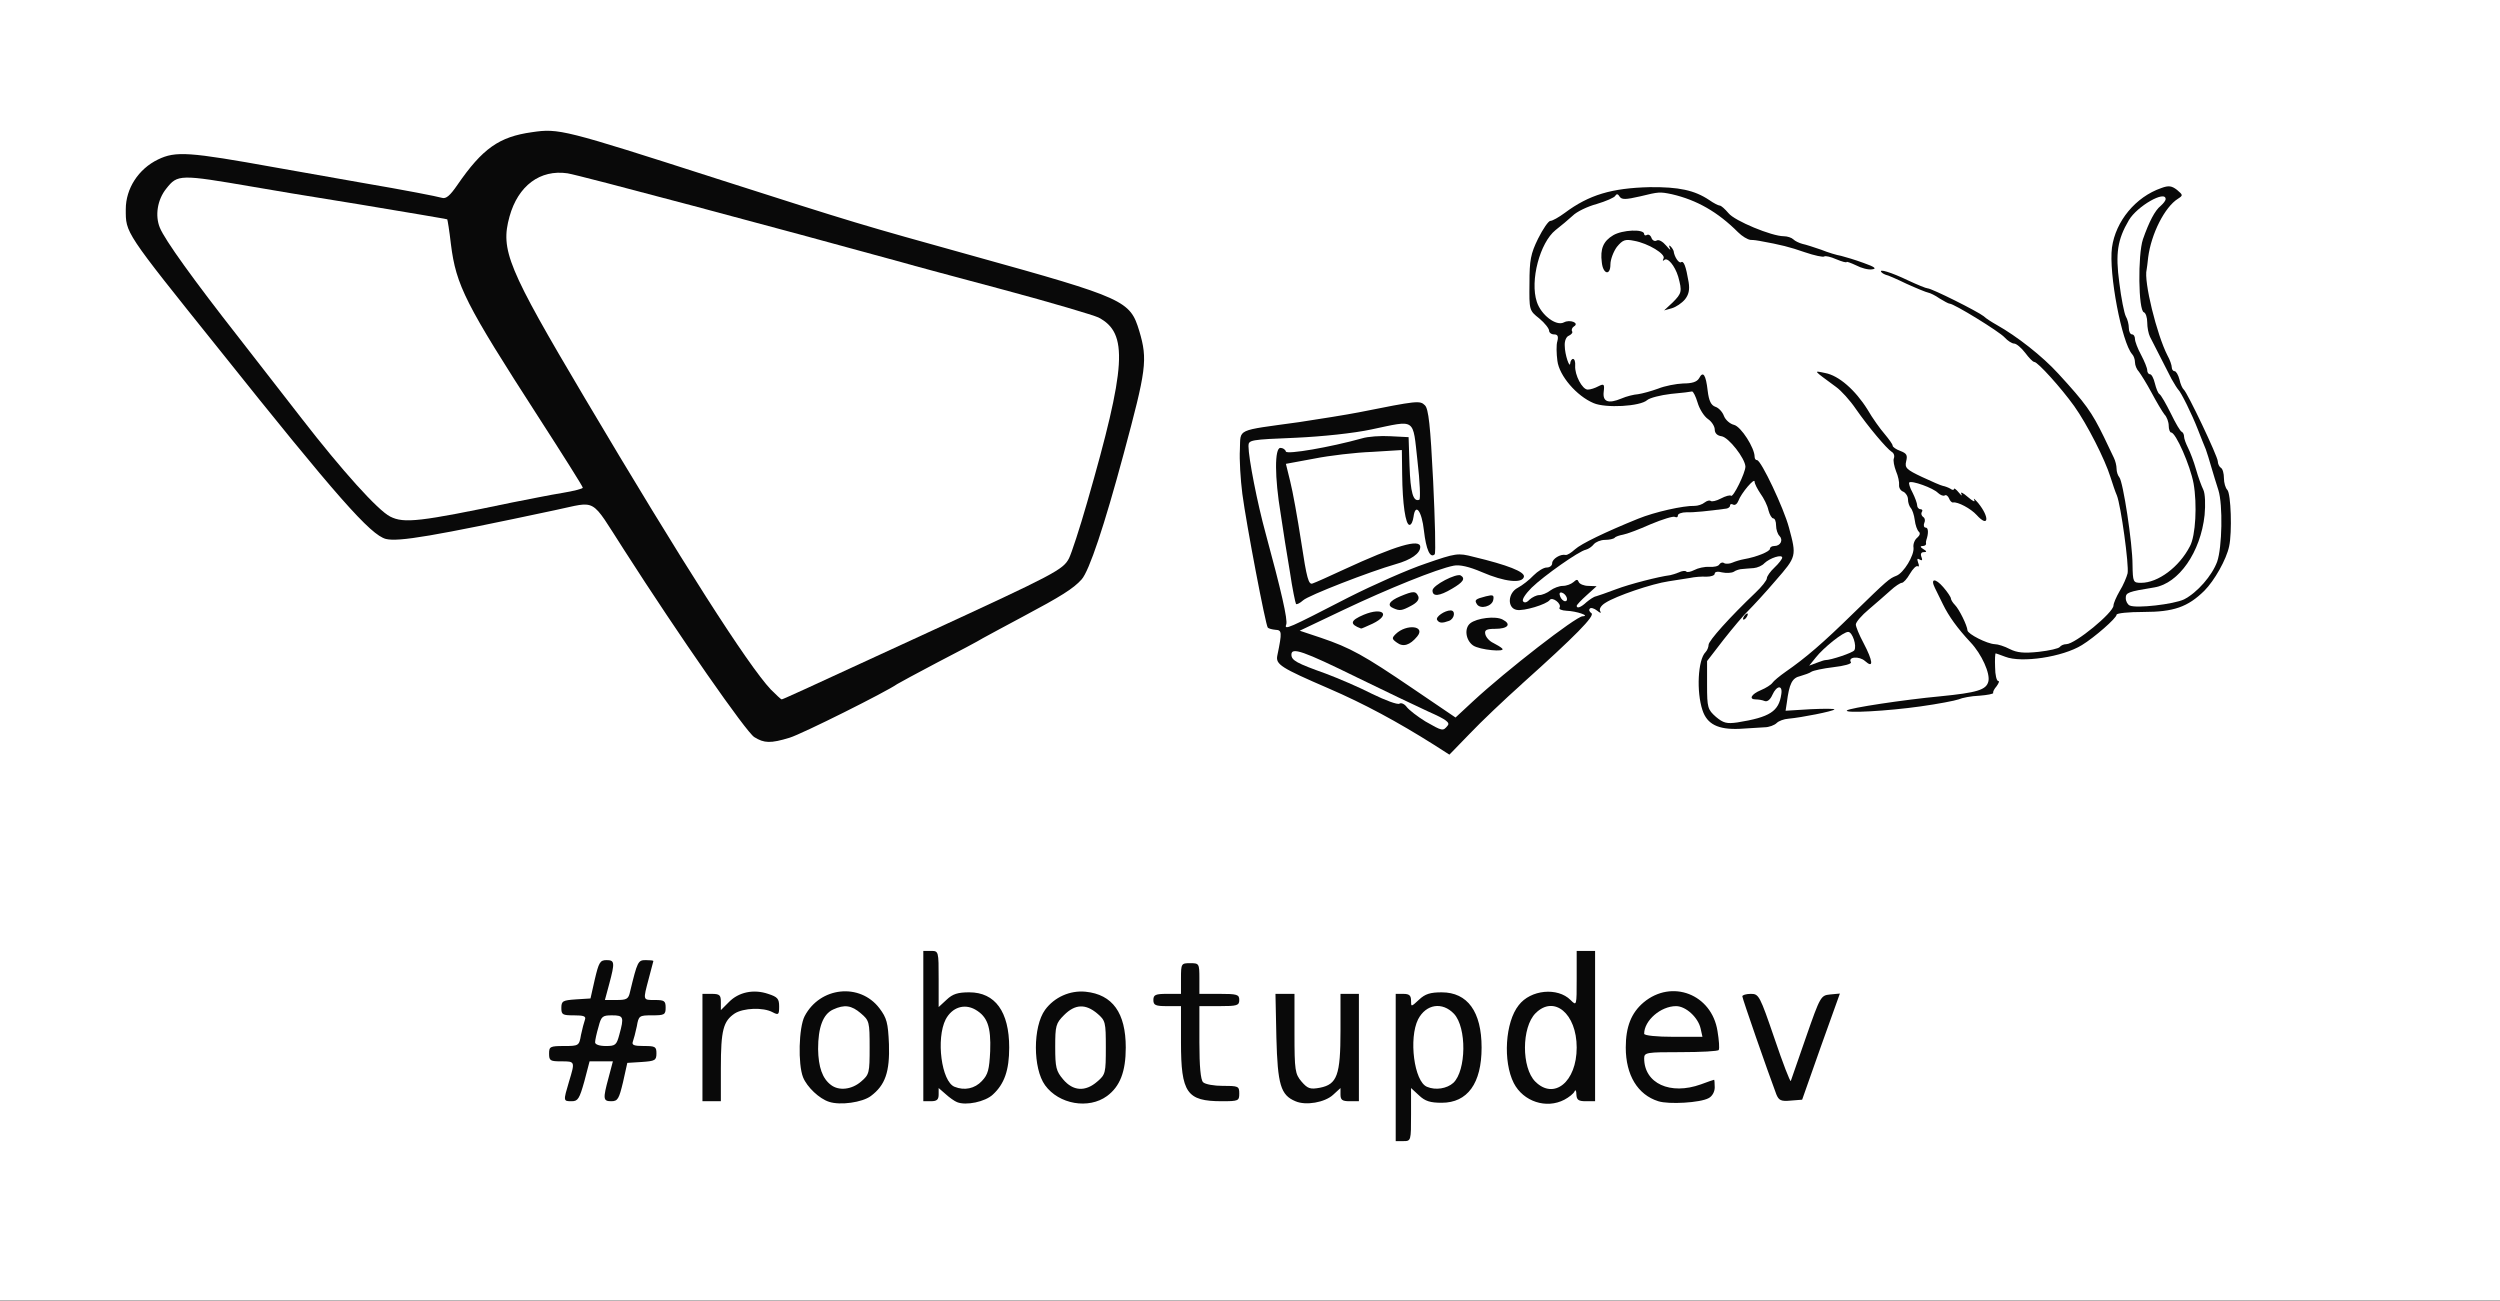 <!DOCTYPE svg PUBLIC "-//W3C//DTD SVG 20010904//EN" "http://www.w3.org/TR/2001/REC-SVG-20010904/DTD/svg10.dtd">
<svg version="1.0" xmlns="http://www.w3.org/2000/svg" width="815px" height="424px" viewBox="0 0 8150 4240" preserveAspectRatio="xMidYMid meet">
<rect x="0" y="0" width="8150" height="4240" fill="#808080" stroke="none"/>
<g id="layer101" fill="#090909" stroke="none">
 <path d="M0 2120 l0 -2120 4075 0 4075 0 0 2120 0 2120 -4075 0 -4075 0 0 -2120z"/>
 </g>
<g id="layer102" fill="#ffffff" stroke="none">
 <path d="M0 2120 l0 -2120 4075 0 4075 0 0 2120 0 2120 -4075 0 -4075 0 0 -2120z m4600 1513 l0 -86 26 24 c20 19 37 24 74 24 84 0 130 -63 130 -180 0 -117 -46 -180 -130 -180 -37 0 -54 5 -74 24 -26 24 -26 24 -26 3 0 -17 -6 -22 -25 -22 l-25 0 0 240 0 240 25 0 c25 0 25 -1 25 -87z m-1761 -60 c47 -35 62 -79 59 -169 -3 -70 -7 -85 -31 -117 -64 -84 -194 -70 -244 26 -19 37 -22 156 -5 199 13 32 53 70 85 80 36 12 108 2 136 -19z m398 -5 c37 -34 53 -79 53 -153 0 -117 -46 -180 -130 -180 -37 0 -54 5 -74 24 l-26 24 0 -91 c0 -91 0 -92 -25 -92 l-25 0 0 245 0 245 25 0 c19 0 25 -5 25 -22 l0 -21 23 20 c12 11 29 23 37 26 29 12 92 -1 117 -25z m372 5 c42 -31 61 -79 61 -158 0 -113 -43 -173 -131 -182 -51 -5 -102 18 -132 59 -40 55 -40 191 0 246 45 62 142 79 202 35z m737 -4 l24 -22 0 21 c0 18 6 22 30 22 l30 0 0 -175 0 -175 -30 0 -30 0 0 120 c0 145 -11 175 -67 186 -32 6 -40 3 -60 -20 -21 -25 -23 -36 -23 -157 l0 -129 -31 0 -31 0 3 143 c4 153 14 187 62 207 34 15 96 4 123 -21z m754 16 c15 -8 30 -20 33 -27 3 -7 6 -3 6 10 1 18 7 22 31 22 l30 0 0 -245 0 -245 -30 0 -30 0 0 90 c0 90 0 90 -20 70 -42 -42 -130 -34 -169 17 -44 55 -52 183 -16 254 31 60 106 85 165 54z m470 -5 c12 -6 20 -21 20 -35 0 -14 -1 -25 -2 -25 -2 0 -21 7 -43 15 -100 36 -185 -3 -185 -85 0 -19 8 -20 119 -20 66 0 122 -3 124 -7 3 -5 1 -32 -4 -62 -19 -120 -149 -170 -241 -93 -40 34 -58 79 -58 147 0 90 39 154 106 175 34 11 137 5 164 -10z m-3665 -55 l17 -65 38 0 38 0 -14 53 c-19 70 -18 77 9 77 21 0 25 -8 38 -62 l14 -63 48 -3 c42 -3 47 -5 47 -28 0 -22 -4 -24 -41 -24 -32 0 -40 -3 -36 -14 3 -8 9 -31 13 -50 6 -35 8 -36 50 -36 40 0 44 -2 44 -25 0 -22 -4 -25 -35 -25 -40 0 -39 2 -20 -70 8 -30 15 -56 15 -57 0 -2 -11 -3 -25 -3 -25 0 -27 4 -51 103 -5 24 -11 27 -44 27 l-38 0 14 -52 c19 -71 18 -78 -9 -78 -21 0 -25 8 -38 63 l-14 62 -48 3 c-42 3 -47 5 -47 28 0 22 4 24 41 24 32 0 40 3 36 14 -3 8 -9 31 -13 50 -6 35 -7 36 -55 36 -46 0 -49 2 -49 25 0 23 4 25 40 25 45 0 45 0 25 66 -19 64 -19 64 9 64 20 0 25 -8 41 -65z m445 -44 c0 -123 8 -152 45 -177 28 -18 93 -21 124 -4 19 10 21 8 21 -19 0 -25 -5 -31 -36 -41 -47 -16 -96 -6 -128 27 l-26 26 0 -27 c0 -22 -4 -26 -30 -26 l-30 0 0 175 0 175 30 0 30 0 0 -109z m1690 84 c0 -24 -3 -25 -53 -25 -29 0 -58 -5 -65 -12 -8 -8 -12 -52 -12 -130 l0 -118 65 0 c58 0 65 -2 65 -20 0 -18 -7 -20 -65 -20 l-65 0 0 -50 c0 -49 -1 -50 -30 -50 -29 0 -30 1 -30 50 l0 50 -45 0 c-38 0 -45 3 -45 20 0 17 7 20 45 20 l45 0 0 118 c0 165 19 192 133 192 54 0 57 -1 57 -25z m1896 -153 l62 -173 -32 3 c-30 3 -32 6 -78 138 -26 74 -48 139 -50 144 -2 4 -26 -58 -53 -138 -48 -140 -51 -146 -77 -146 -16 0 -28 4 -28 8 0 7 81 240 111 320 8 19 15 23 46 20 l38 -3 61 -173z m-974 -1183 c173 -155 239 -222 226 -230 -7 -5 -9 -11 -5 -15 3 -4 14 -1 24 7 10 8 14 9 10 2 -5 -7 2 -19 17 -28 34 -22 151 -62 206 -70 25 -4 56 -9 70 -11 14 -3 37 -5 53 -4 15 0 27 -4 27 -10 0 -6 10 -8 24 -4 14 3 31 2 38 -2 7 -5 20 -9 28 -9 8 -1 25 -2 37 -3 12 -1 28 -8 35 -16 18 -17 58 -30 58 -18 0 4 -11 19 -25 32 -14 13 -25 29 -25 35 0 7 -17 28 -37 47 -84 80 -153 157 -153 170 0 8 -5 19 -10 24 -25 25 -30 129 -10 189 15 46 51 64 121 61 30 -2 66 -4 81 -5 15 0 33 -7 40 -14 7 -7 24 -13 38 -14 44 -4 144 -24 150 -30 3 -3 -32 -3 -77 -1 l-82 5 4 -26 c8 -62 17 -81 44 -87 14 -4 31 -10 36 -14 6 -4 38 -11 72 -15 35 -4 60 -11 57 -16 -11 -18 27 -21 46 -4 29 26 26 0 -5 -59 -14 -26 -25 -53 -25 -60 0 -8 19 -30 43 -50 23 -20 55 -47 70 -61 15 -14 32 -25 37 -25 5 0 17 -13 26 -29 10 -17 21 -28 26 -25 4 3 5 -3 1 -12 -4 -12 -3 -15 5 -10 8 5 10 2 6 -8 -4 -10 -1 -16 7 -16 11 0 11 -3 -1 -10 -10 -6 -11 -10 -3 -10 7 0 12 -3 12 -7 -1 -5 0 -10 1 -13 7 -20 7 -40 -2 -40 -6 0 -8 -7 -5 -15 4 -8 2 -17 -4 -20 -5 -4 -7 -11 -4 -16 4 -5 1 -9 -4 -9 -6 0 -11 -6 -11 -12 0 -7 -7 -26 -15 -42 -9 -16 -13 -31 -11 -33 7 -8 79 18 94 34 8 7 17 11 22 8 4 -3 11 2 14 10 3 8 9 14 13 13 15 -3 58 20 77 41 39 43 43 8 5 -39 -12 -14 -17 -18 -13 -10 4 8 -5 4 -21 -10 -16 -14 -25 -18 -21 -10 4 8 0 6 -8 -4 -9 -11 -16 -16 -16 -12 0 4 -6 4 -12 -1 -7 -4 -18 -8 -24 -9 -6 -1 -36 -14 -68 -29 -51 -24 -57 -30 -52 -51 5 -20 2 -26 -19 -34 -14 -5 -25 -13 -25 -17 0 -5 -12 -21 -26 -38 -14 -16 -40 -52 -56 -80 -40 -64 -94 -111 -138 -119 -39 -8 -41 -11 35 45 17 12 46 44 65 72 41 59 100 129 117 140 7 4 10 13 7 21 -3 7 1 26 7 42 7 16 11 36 10 45 -1 9 5 19 14 22 8 4 15 15 15 25 0 10 4 22 9 28 5 5 11 23 13 39 2 17 8 33 13 38 6 5 4 12 -5 20 -8 6 -14 21 -12 32 3 25 -32 83 -56 92 -23 9 -28 13 -141 123 -99 97 -155 145 -220 190 -20 14 -39 30 -43 36 -4 6 -21 17 -38 24 -31 13 -40 30 -16 30 8 0 21 2 28 5 9 4 19 -4 26 -20 14 -31 34 -33 29 -2 -8 56 -37 75 -143 92 -35 5 -46 2 -70 -18 -27 -24 -29 -30 -29 -104 l0 -78 54 -70 c30 -38 66 -81 81 -95 14 -14 55 -58 89 -98 68 -78 68 -79 43 -172 -17 -64 -91 -220 -104 -220 -5 0 -8 -5 -8 -11 0 -29 -44 -98 -67 -104 -13 -3 -28 -16 -33 -29 -5 -14 -18 -27 -28 -30 -14 -5 -21 -19 -25 -52 -6 -53 -15 -66 -28 -41 -7 12 -23 17 -52 17 -23 1 -60 8 -82 17 -22 8 -51 16 -65 18 -14 1 -38 7 -54 14 -43 18 -62 11 -58 -22 3 -25 1 -27 -17 -18 -11 6 -26 11 -35 11 -18 0 -43 -48 -41 -78 1 -12 -2 -22 -7 -22 -4 0 -8 6 -9 13 -1 22 -18 -27 -18 -56 -1 -16 5 -30 14 -33 8 -4 13 -10 10 -14 -3 -5 0 -12 6 -16 19 -11 -13 -24 -33 -13 -25 13 -74 -24 -88 -67 -23 -69 10 -193 61 -234 18 -14 43 -35 56 -47 13 -13 48 -30 78 -38 30 -9 58 -21 61 -27 4 -7 9 -6 14 3 7 10 19 10 67 -1 61 -15 64 -15 103 -7 82 19 150 58 216 124 13 13 31 24 41 25 10 0 23 2 28 3 72 13 99 20 148 37 32 11 61 17 64 14 3 -3 21 1 39 9 19 8 34 12 34 9 0 -2 14 3 31 11 17 9 40 15 52 13 16 -2 9 -8 -28 -21 -27 -10 -61 -20 -73 -23 -13 -2 -43 -11 -65 -20 -23 -8 -51 -17 -61 -19 -11 -3 -24 -9 -30 -15 -5 -5 -19 -10 -31 -10 -39 0 -160 -50 -180 -75 -12 -14 -24 -25 -29 -25 -4 0 -20 -8 -34 -18 -48 -32 -99 -43 -194 -42 -124 3 -198 25 -277 84 -19 14 -40 26 -47 26 -6 0 -24 26 -40 58 -24 49 -28 70 -28 145 -1 88 -1 89 32 115 18 15 32 33 32 40 0 6 7 12 16 12 12 0 15 6 11 22 -4 12 -3 41 0 64 6 49 63 115 118 138 39 17 152 11 175 -10 8 -7 43 -16 77 -20 35 -3 66 -7 69 -8 4 0 12 16 18 36 6 21 21 45 34 54 12 8 22 24 22 34 0 12 8 20 22 22 23 3 77 72 78 99 0 20 -40 102 -47 95 -3 -3 -18 1 -33 9 -15 8 -30 11 -33 8 -4 -3 -12 -1 -20 5 -7 6 -22 11 -32 11 -38 -1 -131 20 -185 42 -106 43 -185 81 -206 100 -12 11 -25 19 -30 18 -17 -4 -44 13 -44 27 0 8 -8 14 -18 14 -10 0 -29 12 -43 26 -13 14 -36 32 -51 40 -33 17 -35 66 -4 72 23 5 98 -18 108 -32 8 -12 40 12 32 25 -3 5 7 9 23 10 32 1 79 17 52 18 -22 1 -248 176 -358 278 l-56 52 -140 -95 c-159 -108 -202 -132 -299 -165 l-69 -23 143 -68 c143 -68 306 -134 359 -144 19 -4 50 3 92 21 74 32 132 38 137 15 3 -16 -52 -38 -165 -65 -50 -13 -57 -12 -155 22 -57 19 -170 69 -253 111 -196 101 -209 107 -202 88 6 -14 -17 -113 -67 -297 -27 -98 -56 -246 -56 -285 0 -20 6 -21 153 -27 89 -4 191 -15 247 -27 148 -31 135 -40 151 103 8 67 10 124 6 126 -20 8 -29 -23 -32 -111 l-3 -93 -59 -3 c-32 -2 -74 1 -93 7 -104 29 -244 53 -248 43 -2 -7 -10 -12 -18 -12 -19 0 -19 95 1 215 7 50 21 135 30 189 8 55 18 102 20 105 3 2 13 -3 23 -12 17 -16 218 -94 302 -118 50 -14 80 -35 80 -56 0 -28 -79 -5 -250 74 -47 22 -92 42 -101 45 -13 5 -19 -16 -37 -135 -12 -78 -28 -167 -36 -198 l-14 -57 92 -17 c50 -10 135 -20 189 -22 l97 -6 1 79 c1 97 11 165 24 165 6 0 11 -12 13 -26 6 -47 27 -20 34 45 7 61 20 91 35 77 4 -4 1 -112 -5 -239 -9 -181 -15 -236 -27 -247 -16 -16 -25 -15 -215 23 -41 8 -129 22 -195 32 -209 29 -190 20 -193 89 -2 33 2 98 8 145 13 99 76 429 83 436 3 3 14 6 25 7 21 1 22 7 6 84 -6 29 12 40 167 107 116 50 225 109 344 184 l50 32 67 -69 c36 -38 113 -111 170 -162z m-2388 176 c40 -12 316 -150 351 -175 6 -4 64 -35 130 -70 66 -34 134 -70 150 -80 17 -9 75 -41 130 -70 124 -66 164 -91 191 -121 25 -28 74 -175 137 -409 74 -275 79 -307 51 -401 -30 -99 -46 -107 -539 -244 -377 -105 -375 -104 -840 -253 -498 -160 -513 -164 -601 -151 -107 15 -161 53 -243 172 -24 35 -37 46 -50 42 -18 -5 -114 -24 -266 -50 -44 -8 -168 -30 -277 -49 -283 -51 -325 -54 -383 -26 -64 31 -105 95 -105 162 0 78 -6 70 302 454 387 485 496 608 546 621 41 10 154 -9 552 -94 139 -29 112 -45 224 129 182 284 399 595 425 611 32 20 53 21 115 2z m3686 -102 c58 -8 114 -19 125 -23 11 -5 41 -11 68 -12 26 -2 46 -6 45 -9 -2 -3 3 -13 11 -22 7 -10 10 -17 5 -17 -5 0 -10 -20 -10 -45 -1 -25 0 -45 2 -45 1 0 15 5 31 11 53 21 187 1 250 -38 41 -25 113 -88 113 -99 0 -5 39 -9 88 -9 98 0 144 -16 198 -69 33 -33 72 -102 81 -145 10 -45 6 -172 -6 -184 -6 -6 -11 -23 -11 -38 0 -15 -4 -31 -10 -34 -5 -3 -10 -13 -10 -21 0 -16 -100 -226 -111 -234 -4 -3 -11 -18 -14 -33 -4 -15 -11 -27 -16 -27 -5 0 -9 -6 -9 -12 0 -7 -6 -25 -14 -39 -35 -68 -78 -243 -68 -280 1 -4 3 -22 5 -40 10 -77 54 -164 97 -191 17 -11 17 -12 -3 -29 -17 -13 -27 -15 -51 -6 -84 29 -149 108 -161 194 -11 84 32 310 66 348 5 5 9 17 9 26 0 10 6 24 13 31 6 8 25 38 41 68 16 30 35 62 42 71 8 8 14 25 14 37 0 12 4 22 8 22 15 0 62 107 73 166 12 67 7 171 -12 205 -35 68 -104 119 -159 119 -26 0 -27 -2 -28 -59 0 -70 -31 -272 -43 -285 -5 -6 -9 -18 -9 -28 0 -10 -4 -26 -9 -36 -4 -9 -19 -39 -32 -67 -40 -82 -60 -110 -149 -207 -52 -57 -135 -122 -201 -159 -16 -9 -35 -21 -42 -28 -20 -16 -170 -91 -183 -91 -5 0 -34 -12 -64 -26 -54 -26 -99 -40 -86 -26 4 4 11 7 14 8 4 0 34 13 67 29 33 15 65 28 71 29 6 1 23 9 37 19 15 9 29 17 33 17 14 0 162 91 179 110 10 11 24 20 31 20 7 0 23 13 36 30 12 16 25 30 30 30 11 0 87 84 130 144 42 59 100 173 118 231 7 22 16 49 21 60 13 32 40 228 35 254 -3 12 -14 39 -26 58 -11 19 -20 40 -20 47 0 23 -125 126 -154 126 -8 0 -17 4 -21 9 -3 5 -34 12 -69 16 -48 5 -70 3 -94 -9 -17 -9 -39 -16 -49 -16 -25 -1 -88 -33 -89 -45 -1 -16 -27 -69 -41 -83 -7 -7 -13 -17 -13 -21 0 -4 -11 -21 -25 -37 -26 -30 -43 -29 -27 3 5 10 17 34 26 53 19 39 47 78 90 124 36 38 65 102 58 128 -7 27 -36 36 -157 48 -118 11 -296 38 -304 46 -10 10 133 2 239 -13z m-1363 -189 c-4 -4 -17 -12 -29 -18 -13 -6 -24 -19 -26 -29 -3 -13 4 -17 32 -17 42 0 54 -15 25 -30 -23 -13 -85 -5 -106 12 -20 16 -15 55 9 72 21 15 109 23 95 10z m-277 -39 c29 -35 -35 -42 -70 -8 -13 13 -13 16 4 28 20 15 42 9 66 -20z m-145 -42 c60 -29 34 -55 -29 -29 -45 19 -47 31 -9 45 1 1 18 -7 38 -16z m249 -9 c18 -7 22 -34 5 -34 -19 0 -50 21 -44 31 7 11 17 11 39 3z m971 -14 c3 -5 4 -10 1 -10 -3 0 -8 5 -11 10 -3 6 -4 10 -1 10 3 0 8 -4 11 -10z m-1095 -35 c19 -10 27 -20 24 -30 -8 -19 -16 -19 -59 -1 -36 15 -45 30 -22 39 20 9 27 8 57 -8z m268 -19 c3 -16 0 -18 -24 -12 -35 9 -38 12 -29 26 11 17 49 7 53 -14z m-134 -37 c36 -21 44 -33 28 -43 -14 -8 -92 32 -92 49 0 21 22 19 64 -6z m759 -943 c12 -15 16 -31 12 -56 -9 -53 -16 -71 -25 -65 -7 4 -22 -18 -24 -37 -1 -3 -5 -10 -10 -15 -5 -5 -6 -2 -2 7 4 8 -1 4 -12 -9 -11 -13 -24 -21 -31 -17 -6 4 -14 0 -17 -8 -3 -9 -10 -13 -15 -10 -5 3 -9 1 -9 -3 0 -17 -71 -14 -101 4 -32 19 -43 44 -37 89 4 38 28 44 28 6 0 -16 10 -42 21 -57 19 -23 27 -26 56 -20 46 8 105 44 96 58 -3 7 -3 9 2 5 11 -11 35 18 46 54 13 48 12 54 -18 84 l-28 26 25 -7 c14 -4 33 -17 43 -29z"/>
 <path d="M4652 3543 c-42 -17 -60 -158 -29 -220 26 -50 79 -58 117 -18 42 45 40 185 -2 225 -21 19 -58 25 -86 13z"/>
 <path d="M2709 3537 c-28 -21 -41 -58 -42 -117 0 -71 16 -114 49 -129 37 -17 60 -14 91 13 27 23 28 28 28 111 0 83 -1 88 -28 111 -30 26 -72 31 -98 11z"/>
 <path d="M3112 3543 c-43 -17 -61 -157 -29 -220 21 -39 60 -52 96 -32 40 23 52 56 49 136 -3 60 -7 76 -27 97 -23 25 -57 32 -89 19z"/>
 <path d="M3466 3519 c-23 -27 -26 -39 -26 -106 0 -69 2 -77 29 -104 36 -36 70 -37 108 -5 27 23 28 28 28 111 0 83 -1 88 -28 111 -39 34 -79 31 -111 -7z"/>
 <path d="M5005 3526 c-45 -45 -45 -177 1 -223 60 -60 134 1 134 112 0 112 -74 172 -135 111z"/>
 <path d="M5360 3370 c0 -43 54 -90 104 -90 32 0 72 37 80 73 l6 27 -95 0 c-53 0 -95 -4 -95 -10z"/>
 <path d="M1940 3398 c0 -7 5 -30 11 -50 9 -35 13 -38 44 -38 38 0 40 5 24 63 -9 34 -13 37 -44 37 -21 0 -35 -5 -35 -12z"/>
 <path d="M4647 2352 c-26 -16 -53 -37 -61 -47 -7 -10 -18 -15 -24 -11 -6 4 -46 -11 -89 -32 -43 -22 -111 -51 -151 -66 -95 -34 -112 -43 -112 -62 0 -25 38 -12 215 75 88 43 193 93 232 111 59 26 71 36 62 46 -15 18 -16 18 -72 -14z"/>
 <path d="M5919 2144 c26 -33 90 -84 106 -84 14 0 29 46 20 60 -5 8 -76 32 -95 32 -3 0 -15 4 -28 9 l-24 9 21 -26z"/>
 <path d="M5140 1975 c0 -3 15 -19 33 -35 l32 -29 -27 -1 c-14 0 -28 -6 -31 -12 -4 -10 -7 -10 -18 0 -7 6 -22 12 -34 12 -12 0 -30 7 -41 15 -10 8 -27 15 -36 15 -9 0 -23 7 -32 15 -9 10 -17 11 -21 5 -4 -6 9 -25 28 -44 40 -39 155 -120 177 -124 8 -2 20 -10 26 -18 6 -7 22 -14 36 -14 14 0 28 -3 32 -7 3 -4 16 -8 27 -10 12 -2 52 -17 90 -34 38 -16 74 -27 79 -24 6 3 10 1 10 -5 0 -5 12 -10 28 -10 23 1 71 -4 130 -12 6 -1 12 -5 12 -10 0 -5 5 -6 10 -3 6 3 13 -2 17 -12 9 -25 53 -77 53 -63 0 7 9 24 19 39 11 15 23 39 26 54 4 15 11 27 16 27 5 0 9 10 9 23 0 13 5 28 11 34 13 13 4 33 -17 33 -8 0 -14 4 -14 9 0 9 -44 27 -85 34 -11 2 -28 7 -37 11 -9 4 -21 5 -27 2 -5 -4 -12 -2 -16 4 -3 6 -18 9 -33 8 -15 -1 -37 4 -48 10 -12 6 -24 9 -27 5 -3 -3 -14 -2 -24 3 -10 4 -22 8 -28 9 -39 5 -132 29 -177 46 -29 11 -58 21 -65 23 -7 1 -20 10 -31 19 -18 17 -32 22 -32 12z"/>
 <path d="M5086 1944 c-4 -10 -1 -14 6 -12 15 5 23 28 10 28 -5 0 -13 -7 -16 -16z"/>
 <path d="M2513 2248 c-75 -80 -287 -411 -607 -951 -252 -425 -275 -482 -245 -591 28 -101 100 -154 189 -141 35 5 698 182 1090 290 30 9 180 49 333 90 153 41 291 82 308 90 98 51 91 158 -37 603 -24 84 -51 166 -59 182 -19 37 -45 51 -462 243 -436 201 -471 217 -475 217 -2 0 -18 -15 -35 -32z"/>
 <path d="M1272 1684 c-40 -20 -157 -150 -288 -319 -51 -66 -144 -185 -206 -265 -145 -185 -241 -318 -257 -358 -16 -39 -8 -91 21 -127 37 -47 44 -47 283 -6 33 6 188 32 345 57 157 26 286 48 288 49 1 1 7 37 12 81 17 135 47 194 285 563 80 124 145 227 145 231 0 3 -30 11 -67 17 -38 6 -111 21 -163 31 -301 63 -353 69 -398 46z"/>
 <path d="M6943 1974 c-7 -3 -13 -14 -13 -24 0 -18 6 -21 93 -35 80 -13 151 -115 164 -236 3 -34 2 -69 -4 -82 -6 -12 -17 -42 -24 -67 -7 -25 -19 -56 -26 -70 -7 -14 -13 -30 -13 -37 0 -6 -3 -13 -7 -15 -5 -1 -21 -29 -36 -60 -16 -32 -32 -60 -37 -63 -5 -3 -11 -19 -15 -35 -4 -17 -11 -30 -16 -30 -5 0 -9 -6 -9 -13 0 -7 -9 -29 -20 -50 -11 -20 -20 -44 -20 -52 0 -8 -4 -15 -10 -15 -5 0 -10 -9 -10 -21 0 -11 -4 -28 -10 -38 -5 -10 -15 -59 -21 -109 -13 -96 -6 -141 31 -204 27 -46 120 -99 120 -69 0 5 -7 14 -16 22 -19 15 -38 52 -58 109 -17 51 -15 232 3 238 6 2 11 17 11 33 0 16 4 37 9 47 8 16 35 69 70 137 9 16 19 32 22 35 9 8 45 81 64 130 10 25 21 54 26 65 4 11 12 37 18 58 6 20 16 54 23 75 15 48 12 187 -4 233 -17 46 -65 101 -108 123 -34 16 -155 30 -177 20z"/>
 </g>

</svg>